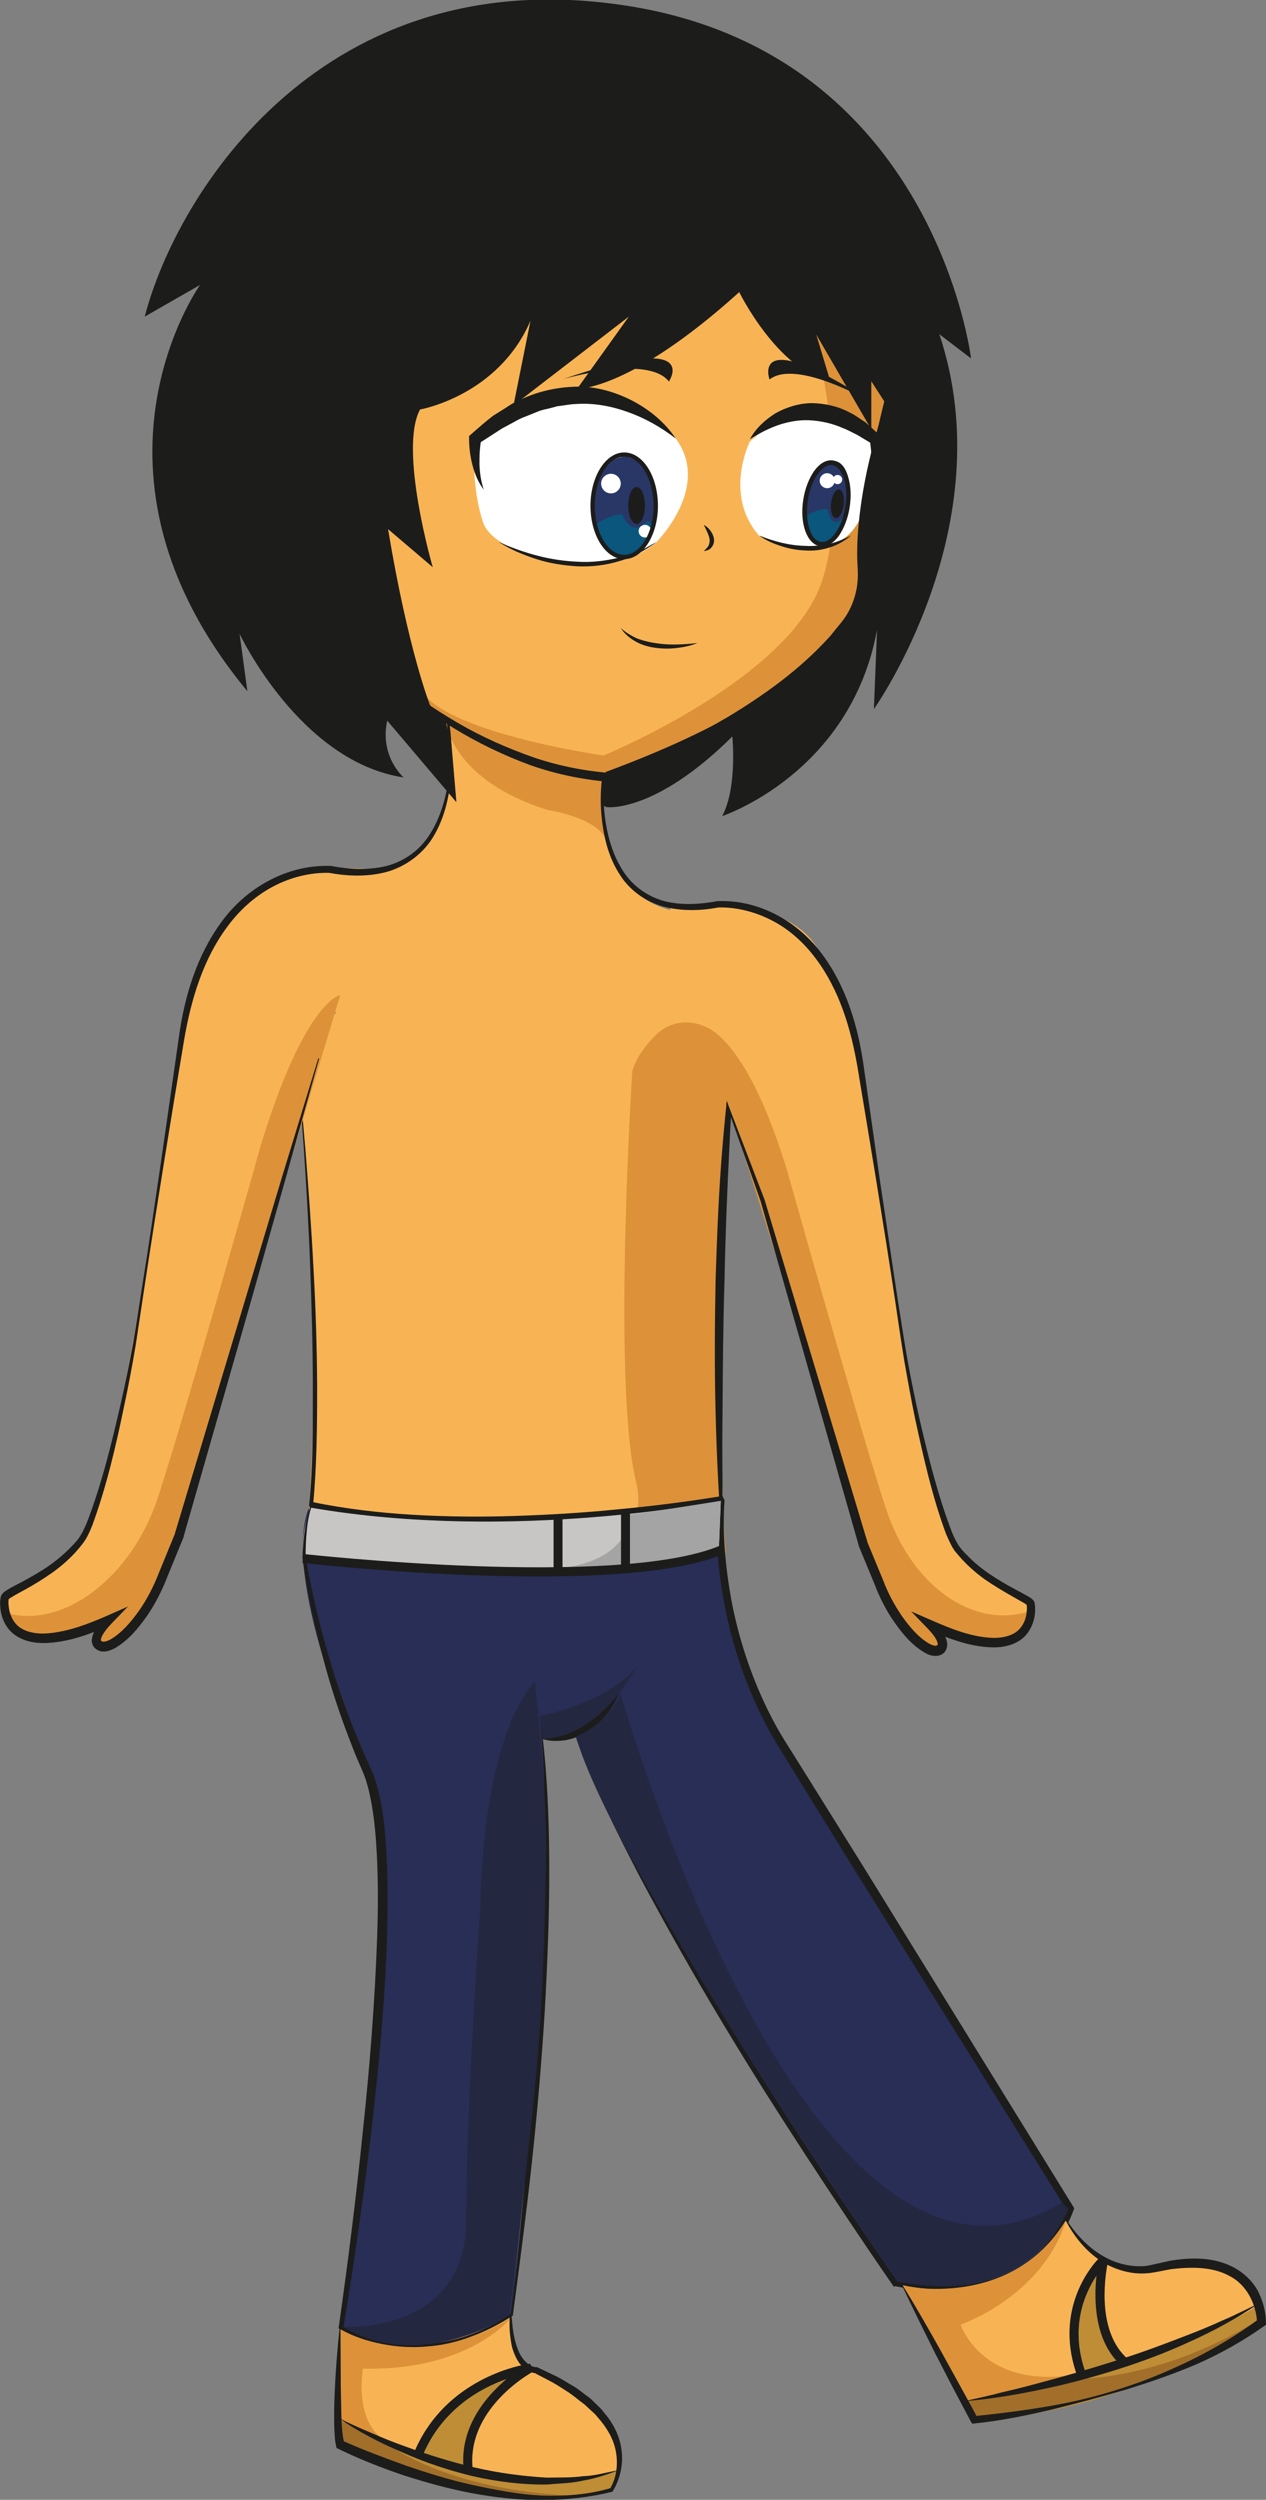 <?xml version="1.0" encoding="utf-8"?>
<!-- Generator: Adobe Illustrator 21.0.2, SVG Export Plug-In . SVG Version: 6.00 Build 0)  -->
<svg version="1.1" id="Capa_4" xmlns="http://www.w3.org/2000/svg" xmlns:xlink="http://www.w3.org/1999/xlink" x="0px" y="0px"
	 viewBox="0 0 439.1 866.9" style="enable-background:new 0 0 439.1 866.9;" xml:space="preserve">
<rect x="0" y="0" width="439.1" height="866.9" fill="#808080" stroke="none"/>
<style type="text/css">
	.st0{fill:#282E55;}
	.st1{fill:#F8B454;}
	.st2{fill:#DD9239;}
	.st3{fill:#1C1C1B;}
	.st4{fill:#C8C6C5;}
	.st5{fill:#FFFFFF;}
	.st6{fill:#0A567D;}
	.st7{fill:#293766;}
	.st8{fill:none;stroke:#1C1C1B;stroke-miterlimit:10;}
	.st9{fill:#BF8D36;}
	.st10{fill:#A4A4A4;}
	.st11{fill:#A16F2A;}
	.st12{fill:#242740;}
</style>
<g>
	<path class="st0" d="M107.7,521.9c0,0-12.9,17.8,18.1,89.8c0,0,10.5,21.2,6.6,48.1c-3.9,26.9,1,43.7-14.4,147.4
		c0,0,28,18.4,59.3-4.3c0,0,17.7-162.1,10.7-199.8c0,0,10.4,1.7,11.6-1.6c-1.8-1.7,31.8,82.2,111.1,190.6c0,0,43.8,10.7,60-26.4
		L268.5,600.3c0,0-22.3-38.8-18.4-79.9C250,520.4,171.6,533.3,107.7,521.9z"/>
	<g>
		<path class="st1" d="M155.3,249.7c0,0,9.2,51.5-30.6,53.5c0,0-46.5,86.4,63.3,73.4c109.8-13.1,53.8-60,53.8-60
			s-36.8,3.4-32.5-47.8C209.3,268.7,199.7,271.7,155.3,249.7z"/>
		<g>
			<path class="st1" d="M99.5,342.8c0,0,60.4,43.4,156.4,1.3c0,0-9.2,74.3-6.4,128.2c0,0-1,48,2,64c0,0-45.6,15.3-145.7,4.1
				C105.8,540.4,115.7,452,99.5,342.8z"/>
			<path class="st2" d="M253.7,371.1c-2.2,43-5.4,123.4-2,167.5c0,0-55.3,9.7-82,6c0,0,59.2,3.4,50.9-30.8s-1.3-142.3-1.3-142.3
				s1-5.4,8-12.4C237.2,349,254.4,356.9,253.7,371.1z"/>
			<g>
				<g>
					<path class="st3" d="M102,357.3l2.1,20.5l1.8,20.5c1.1,13.7,2.1,27.4,2.8,41.1c0.8,13.7,1.2,27.5,1.3,41.2
						c0,13.8-0.1,27.5-1.4,41.3l-0.7-1.1c11.6,2.4,23.4,3.8,35.3,4.5c11.9,0.7,23.8,0.8,35.6,0.4c11.9-0.4,23.8-1.1,35.6-2.3
						c11.8-1.1,23.7-2.6,35.4-4.5l0.8-0.1l0.7,1.5c-0.8,11.3,0.3,23,2.3,34.2c2.1,11.3,5.5,22.4,10.1,32.9
						c2.3,5.2,4.9,10.4,7.9,15.3l9.2,14.7l18.4,29.5l73.1,118.4l0.3,0.5l-0.2,0.5c-2.1,6-5.7,11.1-10.1,15.5
						c-4.4,4.3-9.8,7.6-15.6,9.7c-11.7,4.2-24.4,3.7-36.3,1.3L310,793l-0.2-0.3c-10.5-15.2-20.7-30.5-30.8-46
						c-10-15.5-19.9-31.1-29.4-46.9c-9.5-15.8-18.6-31.9-27.3-48.2c-8.5-16.4-16.8-32.9-23-50.3c6.5,17.3,14.9,33.7,23.7,49.9
						c8.8,16.2,18.2,32.1,27.9,47.8c19.3,31.4,39.5,62.3,60.6,92.5l-0.6-0.4c11.6,2.3,24,2.7,35.1-1.4c5.5-2,10.6-5.2,14.8-9.3
						c4.1-4.1,7.6-9.2,9.4-14.5l0.1,1l-73.6-118l-18.3-29.6l-9.1-14.8c-3-5-5.7-10.3-8-15.6c-4.7-10.7-8.1-22-10.2-33.5
						c-2.1-11.5-3.1-23.2-2.2-35l1.5,1.4c-11.8,1.9-23.7,3.3-35.6,4.4c-11.9,1.1-23.8,1.8-35.8,2.1c-11.9,0.3-23.9,0.1-35.8-0.6
						c-11.9-0.8-23.8-2.2-35.6-4.7l-0.1-0.1l-0.3-0.8c1.4-13.6,1.3-27.5,1.3-41.2c0-13.7-0.4-27.5-0.9-41.2
						c-0.5-13.7-1.3-27.4-2.2-41.1l-1.5-20.5L102,357.3z"/>
				</g>
				<g>
					<path class="st3" d="M250.7,536.4c-1.4-15.4-2.1-30.8-2.5-46.3c-0.4-15.5-0.3-30.9,0-46.4c0.5-15.5,1.1-30.9,2.4-46.3
						c1.3-15.4,3-30.8,5.8-46l-1.1,11.5l-0.9,11.5c-0.6,7.7-1.1,15.4-1.4,23.1c-0.8,15.4-1.4,30.8-1.7,46.2
						c-0.5,15.4-0.6,30.8-0.7,46.3c-0.1,7.7-0.1,15.4,0,23.2C250.5,520.9,250.7,528.7,250.7,536.4z"/>
				</g>
			</g>
		</g>
	</g>
	<path class="st4" d="M107.6,522.8c0,0-3.6,9-2.3,19.2c0,0,113.4,10.4,144-4.1l0.7-17.4C250,520.4,177.9,535,107.6,522.8z"/>
	<g>
		<g>
			<path class="st1" d="M137.9,121c0,0,115-59.4,173.8,0c0,0-15.5,54.5-13.2,73c2.3,18.5-3.5,23.5-27.1,43.6s-61.3,30.2-61.3,30.2
				s-61.9-5.8-94.3-54C115.8,213.9,103.2,135.1,137.9,121z"/>
		</g>
		<g>
			<path class="st2" d="M282.3,115.7c0,0,13.7,50.8,3,85.2S209.3,262,209.3,262s-52-7.4-62.5-21.6c0,0,3.1,18.5,62.5,29.9
				c0,0,88-34,89.2-66.3s9.2-64.1,9.2-64.1S301.8,116,282.3,115.7z"/>
		</g>
		<g>
			<path class="st5" d="M260.1,153.1c0,0-9.3,18.4,3.2,32.7c0,0,20.4,8.8,30.6,0c10.2-8.8,9.7-33.5,9.7-33.5
				S286.8,129.5,260.1,153.1z"/>
		</g>
		<g>
			
				<ellipse transform="matrix(0.196 -0.981 0.981 0.196 59.943 421.404)" class="st6" cx="286.9" cy="174.2" rx="14.4" ry="7.2"/>
		</g>
		<g>
			<path class="st7" d="M279.1,179.2c0,0,9.8-6.8,14.3,1.2c0,0,4.7-15.4-3.6-20.3C289.7,160.1,279.7,158,279.1,179.2z"/>
		</g>
		<g>
			<path class="st7" d="M286.9,175.8c0,0,1.5,10.9,7.1,1.4C294.1,177.2,293.7,174.4,286.9,175.8z"/>
		</g>
		<g>
			<path class="st3" d="M145.7,142c0,0,27.1-4.7,38.3-30.8l-5.9,29.4l40-30.8l-17.9,25c0,0,18.1,0.9,56.2-33.5
				c0,0,13.3,27.2,31.6,31l-4.9-16.3l19.1,32.9v-16.7l4.5,7c0,0-9.5,36.2-7.7,57.9c0,0,6.8,35.3-88.9,70.6c0,0-3.4,12,0.4,12.2
				c0,0,16.6,2.2,43.5-24.5c0,0,1.8,17.6-3.5,27.6c0,0,44.5-14.7,53.7-64.6l-1.1,27.5c0,0,45-63.3,22.7-130l11,8.4
				c0,0-12.6-105.3-118.7-122.2S61.2,67.3,50.2,109.8l19.2-11c0,0-46.5,64.9,16.4,140.9l-2.7-19.9c0,0,20.9,44.4,56.9,49.8
				c0,0-8.4-7.2-5.7-19.7l24,28.3l-2.4-28.2l-6.7-5.3c0,0-7.6-19-14.6-61.2l15.5,13.2C150.1,196.8,138.2,155.7,145.7,142z"/>
		</g>
		<g>
			<circle class="st5" cx="290.5" cy="166.3" r="1.6"/>
		</g>
		<g>
			<path class="st2" d="M154.7,250.4c0,0,1.9,20.1,35.3,30.5c0,0,19.1,2.8,20.6,11.8c0,0-1.4-14.6-2.1-22.9
				C208.4,269.8,169.6,260.9,154.7,250.4z"/>
		</g>
		<g>
			<path class="st3" d="M113,214.6c6.8,7.1,14.1,13.6,21.7,19.6c7.7,6,15.7,11.6,24.1,16.5c8.4,4.9,17.3,8.8,26.4,12
				c9.2,3.1,18.7,4.9,28.3,5.5l-0.6,0.1c13.6-5.5,26.9-12.2,39.6-19.7c12.6-7.6,24.7-16.3,34.6-27.1c1.3-1.3,2.3-2.8,3.5-4.2
				c1.2-1.4,2.3-2.8,3.2-4.3c1.8-3,3-6.5,3.5-10c0.2-1.8,0.3-3.6,0.2-5.3c-0.1-1.9-0.2-3.8-0.2-5.6c0-3.8,0.2-7.5,0.6-11.2
				c1.5-14.9,5.3-29.4,10-43.4c-4,14.3-7.2,28.8-8.3,43.6c-0.3,3.7-0.4,7.4-0.3,11c0,1.8,0.2,3.7,0.3,5.5c0.2,1.9,0.1,3.9-0.1,5.8
				c-0.4,3.8-1.7,7.6-3.6,11c-0.9,1.7-2.1,3.2-3.3,4.7c-1.2,1.5-2.3,3-3.6,4.4c-10.1,11.2-22.3,20.1-35.1,27.9
				c-12.8,7.8-26.2,14.3-40.1,19.8l-0.3,0.1l-0.3,0c-9.9-0.7-19.7-2.6-29.1-5.9c-9.3-3.4-18.2-7.7-26.6-12.8
				c-8.4-5.2-16.4-10.9-23.8-17.3C126.5,228.8,119.4,222,113,214.6z"/>
		</g>
		<g>
			<path class="st3" d="M244.1,182c0.9,0.5,1.6,1.1,2.2,1.9c0.6,0.8,1.1,1.7,1.3,2.8c0.2,1.1-0.1,2.3-0.8,3.1
				c-0.7,0.9-1.7,1.2-2.7,1.3c0.7-0.7,1.4-1.3,1.7-2c0.3-0.7,0.4-1.4,0.3-2.2C245.8,185.3,244.9,183.7,244.1,182z"/>
		</g>
		<g>
			<path class="st3" d="M260.1,152.3c2-3.7,5.2-6.7,8.9-9c3.8-2.1,8.2-3.5,12.7-3.5c4.5,0.1,9,1.1,12.9,3.2c2,0.9,3.7,2.3,5.5,3.4
				c1.6,1.4,3.2,2.8,4.7,4.3l0.8,0.7l0,0.7c0,1.1-0.2,2.1-0.3,3.1c-0.1,1-0.4,2-0.7,2.9c-0.6,1.9-1.6,3.8-2.9,5.2
				c0.4-1.9,0.5-3.7,0.5-5.6c0-0.9-0.1-1.8-0.2-2.7c-0.1-0.9-0.2-1.8-0.4-2.6l0.7,1.4l-5-3c-1.7-0.8-3.4-1.8-5.1-2.4
				c-3.4-1.5-6.9-2.3-10.5-2.6c-3.6-0.3-7.2,0.2-10.8,1.3C267.1,148.3,263.6,150.1,260.1,152.3z"/>
		</g>
		<g>
			<path class="st3" d="M263.3,185.7c5.2,2.1,10.6,3.5,16.1,3.6c2.7,0.2,5.4-0.2,8.1-0.7c2.7-0.5,5.2-1.7,7.8-2.9
				c-2.2,1.7-4.7,3.3-7.4,4.1c-2.7,0.9-5.6,1.3-8.5,1.1c-2.9-0.1-5.7-0.6-8.4-1.5C268.2,188.5,265.6,187.4,263.3,185.7z"/>
		</g>
		<g>
			<path class="st3" d="M285.1,189.5c-0.2,0-0.5,0-0.7-0.1c-4.5-0.7-7.1-7.8-5.8-16.1c0.6-3.9,2-7.4,3.8-10c2-2.7,4.3-4,6.6-3.6
				c2.3,0.3,4.1,2.3,5.1,5.5c1,3,1.2,6.8,0.6,10.7c-0.6,3.9-2,7.4-3.8,10C289.2,188.2,287.1,189.5,285.1,189.5z M288.3,161.2
				c-1.5,0-3.1,1.1-4.6,3.1c-1.7,2.3-3,5.6-3.5,9.3c-1.1,7.2,0.9,13.8,4.5,14.3c1.7,0.3,3.4-0.8,5-3c1.7-2.3,3-5.6,3.5-9.3
				c0.6-3.6,0.4-7.2-0.6-9.9c-0.9-2.6-2.2-4.1-3.9-4.4C288.6,161.2,288.4,161.2,288.3,161.2z"/>
		</g>
		<g>
			<path class="st8" d="M88.6,245"/>
		</g>
		<g>
			
				<ellipse transform="matrix(0.114 -0.994 0.994 0.114 83.591 443.42)" class="st3" cx="290.4" cy="174.8" rx="5" ry="2.2"/>
		</g>
		<g>
			<g>
				<path class="st5" d="M234.4,152.1c0,0-23.8-34.8-69.6-2.1c0,0-2,17.1,2.8,31.3c1.5,4.4,7.3,7.8,11.6,9.5
					c10.7,4.2,32.7,10.3,48.5-2.8C227.7,187.9,246.8,169,234.4,152.1z"/>
			</g>
			<g>
				<ellipse class="st6" cx="216.5" cy="176" rx="10.9" ry="17.1"/>
			</g>
			<g>
				<path class="st7" d="M206.3,182.2c0,0,10.4-8.9,20.4,0c0,0,5.3-19.8-9.5-23.9C217.2,158.3,202.7,158,206.3,182.2z"/>
			</g>
			<g>
				<path class="st7" d="M215.4,177.1c0,0,3.3,12.2,10.9,1.5C226.3,178.5,221.1,174.2,215.4,177.1z"/>
			</g>
			<g>
				<circle class="st5" cx="223.7" cy="184.2" r="2.2"/>
			</g>
			<g>
				<path class="st3" d="M234.4,152.1c-5.2-4-10.7-7.1-16.6-9.2c-5.8-2.1-11.9-3.2-17.9-2.8c-1.5,0-3,0.3-4.5,0.5
					c-0.7,0.1-1.5,0.2-2.2,0.3l-2.2,0.6c-1.5,0.4-3,0.6-4.4,1.2l-4.2,1.7c-1.5,0.5-2.8,1.2-4.2,2l-4.1,2.2l-7.9,5.1l0.7-1.4
					c-0.2,1.3-0.4,2.8-0.5,4.3c-0.1,1.5-0.1,2.9-0.1,4.4c0.1,2.9,0.5,5.9,1.5,8.8c-1.9-2.4-3.1-5.4-3.9-8.4
					c-0.4-1.5-0.7-3.1-0.9-4.6c-0.2-1.6-0.3-3.1-0.3-4.8l0-0.8l0.7-0.6c2.5-2.2,5-4.4,7.6-6.4l4.3-2.7c1.4-0.9,2.8-1.9,4.4-2.5
					c6.1-3.1,13-4.7,19.9-4.9c7-0.2,13.8,1.8,19.8,4.9C225.5,142.2,230.7,146.6,234.4,152.1z"/>
			</g>
			<g>
				<path class="st3" d="M172.9,187.9c4.4,2,8.9,3.6,13.5,4.8c4.6,1.2,9.3,1.9,14.1,2.1c4.7,0.3,9.5-0.3,14.1-1.4l3.4-0.9l3.3-1.3
					c2.3-0.7,4.2-2.2,6.4-3.2c-3.9,2.8-8.1,5.3-12.9,6.6c-4.7,1.4-9.6,2-14.4,1.8c-4.9-0.3-9.7-1-14.3-2.5
					C181.4,192.4,176.9,190.5,172.9,187.9z"/>
			</g>
			<g>
				<path class="st3" d="M216.5,193.9c-6.5,0-11.7-8.3-11.7-18.5c0-10.2,5.3-18.5,11.7-18.5c6.5,0,11.7,8.3,11.7,18.5
					C228.2,185.6,222.9,193.9,216.5,193.9z M216.5,158.4c-5.6,0-10.2,7.6-10.2,17c0,9.4,4.6,17,10.2,17s10.2-7.6,10.2-17
					C226.6,166,222.1,158.4,216.5,158.4z"/>
			</g>
			<g>
				<ellipse class="st3" cx="220.8" cy="175.3" rx="2.9" ry="6.4"/>
			</g>
			<g>
				<circle class="st5" cx="211.9" cy="167.7" r="3.4"/>
			</g>
		</g>
		<g>
			<circle class="st5" cx="286.9" cy="166.7" r="2.6"/>
		</g>
		<g>
			<path class="st3" d="M241.9,223c-2.2,0.9-4.6,1.4-7,1.7c-2.4,0.3-4.8,0.3-7.2,0c-2.4-0.3-4.8-0.9-7-2.1c-2.2-1.2-4.1-2.8-5.4-4.8
				c1.8,1.6,3.8,2.8,5.9,3.7c2.2,0.8,4.4,1.3,6.7,1.6C232.5,223.8,237.1,223.5,241.9,223z"/>
		</g>
		<g>
			<path class="st3" d="M195.2,131.5c0,0,29.4-8.7,36.8,0.8C232,132.3,243.9,114.8,195.2,131.5z"/>
		</g>
		<g>
			<path class="st3" d="M302.8,139.8c0,0-26.4-15.6-35.9-8.2C266.9,131.6,259.7,111.8,302.8,139.8z"/>
		</g>
	</g>
	<g>
		<path class="st1" d="M232.5,314.7c0,0,43.3-7.2,53.1,18.3c8.8,23,8.5,10.8,19.3,79.2s17.1,103.6,26.1,125.6c0,0,13.2,12.8,26,17.5
			c0,0,6.9,25.6-33.6,9.5c0,0,8.9,18.7-12.7-2c0,0-13.5-27.6-29.7-87.8c-16.3-60.1-36.8-121.8-36.8-121.8S230.7,348.3,232.5,314.7z"
			/>
		<path class="st2" d="M243.8,355.8c0,0,14.7,2,29.4,50.8c0,0,25.3,89.9,34.2,116.9c9,27,30.4,41.2,49.1,35.4c0,0-0.3,20.8-32.5,5.5
			c0,0,9.7,16-8.6,1.5c0,0-12.2-19.6-19.6-45.1C288.4,495.4,244.9,359.1,243.8,355.8z"/>
		<g>
			<g>
				<path class="st3" d="M209.9,268.5c-0.6,6.2-0.8,10.8,0.2,16.9c1,6.1,2.9,12,6.3,17.1c3.4,5.1,8.6,8.6,14.4,10.1
					c5.9,1.4,12,1,18-0.1l0.1,0l0,0c14.5-0.6,28.1,7.2,36.4,18.6c8.4,11.4,12.4,25.2,14.3,38.9l5.8,40.8c2.1,13.6,4,27.2,6.1,40.7
					c1.1,6.8,2.1,13.6,3.3,20.3c1.2,6.7,2.6,13.5,4.1,20.2c3.1,13.3,6.4,26.7,11.3,39.4c0.6,1.5,1.4,3.1,2.2,4.4
					c0.8,1.2,2,2.6,3.2,3.7c2.3,2.4,4.9,4.5,7.7,6.4c2.8,1.9,5.7,3.6,8.7,5.2c1.5,0.8,3,1.6,4.6,2.5c0.4,0.2,0.8,0.5,1.2,0.8
					c0.2,0.2,0.5,0.4,0.7,0.7c0.4,0.6,0.4,1,0.4,1.2c0.2,1.1,0.1,2,0.1,2.9c-0.3,3.7-2.1,7.7-5.5,9.8c-3.4,2.1-7.3,2.5-10.9,2.2
					c-7.2-0.5-13.8-3.1-20.2-5.8l1.8-2.7c1,1,1.8,1.9,2.5,3c0.7,1.1,1.5,2.2,1.8,4c0.1,0.8,0,2-0.7,3c-0.7,0.9-1.5,1.3-2.6,1.5
					c-1.9,0.2-3.3-0.4-4.5-1.1c-4.6-2.7-7.8-6.7-10.6-10.7c-2.8-4-5.1-8.6-6.8-13.1l-5.5-13.3l0-0.1l0-0.1l-22.7-79.5l-11.3-39.8
					l-11.9-33.6l0.2-1l13.1,34.2l11.9,39.6l23.8,79.2l-0.1-0.2l5.5,13.3c1.7,4.5,3.9,8.6,6.5,12.4c2.7,3.8,5.8,7.5,9.5,9.6
					c0.9,0.5,1.9,0.8,2.4,0.7c0.2,0,0.4-0.2,0.5-0.3c0-0.1,0.1-0.1,0-0.5c-0.2-1.5-1.9-3.5-3.3-5l-5.9-6.1l7.8,3.4
					c6.2,2.7,12.6,5.2,19.1,5.7c3.2,0.3,6.5-0.1,9-1.6c2.5-1.5,4-4.4,4.2-7.5c0.1-0.7,0.1-1.6,0-2.2c0-0.2-0.1-0.2,0,0
					c0,0-0.1-0.1-0.2-0.2c-0.2-0.2-0.6-0.4-0.9-0.6c-1.4-0.8-2.9-1.6-4.4-2.5c-3-1.7-6-3.5-8.9-5.5c-2.8-2-5.5-4.3-7.9-6.9
					c-1.2-1.3-2.3-2.5-3.4-4.2c-0.9-1.6-1.6-3.2-2.3-4.8c-4.8-13-7.8-26.5-10.7-39.9c-1.4-6.7-2.6-13.5-3.8-20.3
					c-1.1-6.8-2.1-13.6-3.1-20.4c-4.1-27.2-8.6-54.3-13.1-81.3c-2.3-13.4-6.3-26.7-14.4-37.5c-4-5.4-9-10-14.9-13.1
					c-5.8-3.1-12.6-4.9-19.1-4.7l0.1,0c-6.2,1.2-12.7,1.3-19-0.3c-6.2-1.7-11.8-5.7-15.2-11.2c-3.5-5.4-5.2-11.6-6-17.8
					c-0.8-6.2-0.7-11.1,0.1-17.3L209.9,268.5z"/>
			</g>
		</g>
	</g>
	<g>
		<path class="st1" d="M132,301.7c0,0-41.4-5.5-53.1,17.3c-11.7,22.8-11,10.9-22.2,82.2S38.9,509.2,29.4,532.1
			c0,0-14.4,17-27.8,21.9c0,0-6.4,24.9,35.8,8.1c0,0-9.6,21.8,13.1-4c0,0,14-28.8,31-91.4s38.3-126.8,38.3-126.8
			S134,336.7,132,301.7z"/>
		<path class="st2" d="M118,345.1c0,0-12.3,1.8-27.7,52.6c0,0-26.3,93.6-35.6,121.8c-9.3,28.2-33.5,45.7-52.9,39.7
			c0,0,2.1,18.9,35.6,3c0,0-15,20.2,8.9,1.6c0,0,12.7-20.4,20.4-46.9C74.5,490.3,116.9,348.6,118,345.1z"/>
		<g>
			<g>
				<path class="st3" d="M155.9,250.9c0.9,6.4,1,14.9,0.2,21.3c-0.8,6.4-2.6,12.9-6.2,18.6c-3.6,5.6-9.4,9.8-15.9,11.6
					c-6.5,1.7-13.3,1.5-19.8,0.3l0.1,0c-6.8-0.2-13.8,1.6-19.9,4.9c-6.1,3.3-11.4,8.1-15.5,13.7c-8.4,11.2-12.6,25.2-15,39.1
					c-4.7,28.2-9.3,56.4-13.6,84.7c-1.1,7.1-2.1,14.1-3.2,21.2c-1.2,7.1-2.5,14.1-4,21.1c-2.9,14-6.1,28-11.1,41.6
					c-0.7,1.7-1.4,3.4-2.4,5c-1.1,1.7-2.3,3-3.5,4.4c-2.5,2.7-5.3,5.1-8.3,7.2c-3,2.1-6.1,4-9.2,5.7c-1.6,0.9-3.2,1.7-4.6,2.6
					c-0.4,0.2-0.7,0.4-0.9,0.6L3,554.6c0.1-0.2,0.1-0.2,0,0c-0.1,0.7-0.1,1.5,0,2.3c0.3,3.2,1.8,6.3,4.4,7.8c2.6,1.6,6.1,2,9.4,1.7
					c6.8-0.6,13.5-3.1,19.9-5.9l7.7-3.4l-5.9,6.1c-1.5,1.6-3.2,3.7-3.5,5.3c0,0.4,0,0.5,0.1,0.5c0.1,0.1,0.4,0.3,0.6,0.3
					c0.5,0.1,1.6-0.2,2.5-0.7c3.9-2.2,7.2-6.1,10-10c2.8-4,5-8.3,6.8-12.9l5.7-13.9l-0.1,0.2l24.8-82.5l12.4-41.3l12.6-41.2l0.3,0.1
					l-11.6,41.5L87.4,450l-23.7,82.8l0,0.1l0,0.1l-5.7,13.9c-1.8,4.7-4.2,9.4-7.1,13.6c-3,4.2-6.2,8.2-11.1,11.1
					c-1.3,0.6-2.6,1.3-4.6,1.1c-1-0.2-1.9-0.7-2.6-1.5c-0.7-0.9-0.9-2.2-0.7-3c0.3-1.8,1.1-3,1.9-4.1c0.8-1.1,1.6-2.1,2.6-3.1
					l1.8,2.7c-6.7,2.8-13.5,5.5-21.1,6c-3.7,0.3-7.8-0.1-11.3-2.3c-3.6-2.2-5.5-6.3-5.7-10.2c-0.1-1-0.1-1.9,0.1-3
					c0-0.2,0.1-0.7,0.4-1.2c0.3-0.4,0.5-0.6,0.7-0.8c0.4-0.4,0.9-0.6,1.3-0.9c1.6-1,3.2-1.8,4.8-2.6c3.1-1.7,6.2-3.4,9.1-5.4
					c2.9-2,5.6-4.2,8-6.7c1.2-1.2,2.5-2.6,3.3-3.9c0.9-1.4,1.6-3,2.3-4.6c5.1-13.2,8.5-27.1,11.7-41c1.6-7,3-14,4.3-21
					c1.2-7,2.3-14.1,3.4-21.2c2.3-14.1,4.3-28.3,6.4-42.4l6.1-42.5c1.9-14.2,6.2-28.6,14.9-40.4c8.6-11.8,22.8-19.9,37.9-19.3l0,0
					l0.1,0c6.2,1.2,12.7,1.5,18.8,0.1c6.1-1.5,11.5-5.2,15-10.5c3.5-5.2,5.5-11.5,6.6-17.8c1-6.3,0.3-15.2-0.3-21.6L155.9,250.9z"/>
			</g>
		</g>
	</g>
	<path class="st1" d="M118,807.2l-0.8,31.2c0,0,53.1,34.6,97.5,18.2c0,0,5.6-22.8-31.6-35c0,0-5.6-3.9-5.7-18.8
		C177.3,802.8,145.6,823.4,118,807.2z"/>
	<path class="st1" d="M313,792.5l21.4,40.2c0,0,79.8-12.3,102-33.8c0,0-4.9-22.1-38.6-11.8c0,0-16,3.8-28-17.2
		C369.7,769.9,356.1,801.1,313,792.5z"/>
	<path class="st2" d="M369.7,769.9c0,0-5.1,23.6-36.5,36.3c0,0,7.7,23.2,41.3,17c0,0-16.7,7-40.1,9.5l-21-40
		C313.3,792.7,350.7,801.2,369.7,769.9z"/>
	<path class="st9" d="M117.2,838.4c0,0,21.6,11.2,27.8,13c0,0,9.2-24.8,37.5-29.3c0,0-23.2,15.9-20,34.1c0,0,38,7.8,52.2,0.4
		l-2.5,6.8c0,0-22.1,8.3-58.4-2.4S118,847.8,118,847.8L117.2,838.4z"/>
	<path class="st9" d="M334.4,832.7l40.3-8.9c0,0-6.8-24.6,7.1-39.4c0,0-3.4,23.7,8.3,34.9c0,0,43.8-15.8,46.3-20.4l1.1,6.5
		c0,0-43.7,31.3-99.7,33.8L334.4,832.7z"/>
	<path class="st10" d="M218.5,525.2c0,0,1.1,20.2-35.9,19.1c0,0,47.3,0.7,66.7-6.4l0.7-17.4C250,520.4,224.7,524.6,218.5,525.2z"/>
	<path class="st2" d="M177.3,803.7c0,0-14.5,18.6-51.4,17.7c0,0-3.7,20,9.4,25.9l-18-8.2l0.8-31.9C118,807.2,144.8,824,177.3,803.7z
		"/>
	<path class="st11" d="M131.1,845.1c0,0,19.6,18.2,67.8,20.4c0,0-35.5,1.8-81.7-17.6v-8.8L131.1,845.1z"/>
	<path class="st11" d="M369.5,825c0,0,30.3,2.1,66.9-20.4c0,0-35.1,28.9-99.2,34.7l-2.8-6.6C334.4,832.7,356.7,828.7,369.5,825z"/>
	<g>
		<g>
			<path class="st3" d="M187,593.1c2.6,17.4,3.4,35,3.5,52.5c0.1,17.6-0.6,35.1-1.6,52.6c-1.1,17.5-2.6,35-4.5,52.4
				c-1.9,17.4-4.2,34.8-6.5,52.2l0,0.2l-0.2,0.1c-4.4,2.9-9.1,5.3-14,7.1c-4.9,1.9-10.1,3.1-15.3,3.5c-5.2,0.5-10.6,0.2-15.7-0.8
				c-5.2-1-10.2-2.6-14.9-5.3l-0.4-0.2l0.1-0.5c3.2-22.4,6-44.8,8.3-67.3c2.4-22.5,4.2-45,5-67.6c0.4-11.3,0.4-22.6-0.4-33.7
				c-0.4-5.6-1.1-11.2-2.3-16.6c-0.6-2.7-1.4-5.3-2.5-7.8c-1.1-2.6-2.3-5.2-3.3-7.9c-4.2-10.6-7.8-21.4-10.6-32.4
				c-2.9-11-5.3-22.1-6.8-33.3l0,0l0,0c0.1-3.2,0.3-6.3,0.8-9.4c0.4-3.1,1-6.3,2.3-9.2l0.3,0.1c-1.1,2.9-1.6,6-1.9,9.1
				c-0.3,3.1-0.4,6.2-0.4,9.4l0-0.1c4,22.2,10.1,44.1,18.9,64.8c1.1,2.6,2.3,5.1,3.4,7.7c1.3,2.6,2.2,5.5,2.9,8.3
				c1.4,5.6,2.1,11.3,2.5,17c0.9,11.4,0.8,22.8,0.5,34.1c-0.7,22.7-2.9,45.3-5.5,67.8c-2.7,22.5-5.9,44.9-9.6,67.3l-0.3-0.8
				c4.3,2.6,9.3,4.3,14.3,5.4c5,1.1,10.3,1.4,15.4,1c10.3-0.8,20.3-4.7,28.8-10.5l-0.2,0.4c2.3-17.4,3.9-34.8,5.4-52.3
				c1.5-17.5,2.9-34.9,4-52.4c1.2-17.5,1.9-35,2.3-52.5c0.2-8.7,0.1-17.5-0.1-26.2c-0.2-8.7-0.7-17.5-1.6-26.2L187,593.1z"/>
		</g>
		<g>
			<path class="st3" d="M188,603c2.8-0.1,5.4-0.7,7.9-1.5c2.5-0.9,4.9-2.1,7.1-3.5c2.2-1.4,4.2-3.2,6.2-5c1-0.9,1.9-2,2.8-2.9
				c0.9-1,1.8-2.1,2.8-3.1c-0.5,1.3-1.2,2.5-1.8,3.8c-0.8,1.2-1.5,2.4-2.4,3.5c-1.8,2.2-3.9,4.2-6.2,5.8c-2.4,1.5-5.1,2.8-7.9,3.3
				C193.6,603.9,190.6,603.9,188,603z"/>
		</g>
		<g>
			<path class="st3" d="M186.5,546.7c-39,0-78.9-4.4-81.6-4.7l0.3-3.1c1.1,0.1,108.5,12,144.3-2.8l1.2,2.9
				C236.4,544.9,211.6,546.7,186.5,546.7z"/>
		</g>
		<g>
			<rect x="192" y="526.6" class="st3" width="3.1" height="17.9"/>
		</g>
		<g>
			<rect x="215.4" y="524.3" class="st3" width="3.1" height="19.1"/>
		</g>
		<g>
			<path class="st3" d="M177.4,802.8c0.2,1.9,0.3,3.8,0.6,5.7c0.3,1.9,0.7,3.7,1.3,5.4c0.6,1.7,1.4,3.4,2.6,4.7
				c1.1,1.3,2.8,2.3,4.1,2.3l0.3,0l0.2,0.1c2.1,1,4.2,2,6.3,3c2.1,1,4.1,2.4,6.1,3.5c2,1.2,3.8,2.8,5.8,4.2l2.6,2.5l1.3,1.3l1.1,1.4
				c3.1,3.6,5.4,8.2,5.9,13c0.6,4.8-0.5,9.7-3,13.9l-0.1,0.2l-0.2,0.1c-7.9,2-16.1,2.8-24.2,2.9c-8.2,0-16.3-0.9-24.4-2.4
				c-8-1.5-15.9-3.7-23.7-6.2c-7.7-2.6-15.3-5.6-22.7-9.2l-0.6-0.3l-0.1-0.6c-0.5-2-0.5-3.7-0.6-5.4c-0.1-1.7-0.1-3.4-0.1-5.2
				c0-3.4,0.1-6.8,0.3-10.2c0.3-6.8,0.9-13.6,1.6-20.3l0.3,0l0.1,20.3l0.2,10.1c0.1,3.3,0.3,6.9,1,9.6l-0.8-0.9
				c7.3,3.3,14.9,6.1,22.4,8.8c7.6,2.6,15.3,5,23.2,6.7c7.8,1.7,15.8,3.2,23.8,3.6c8,0.3,16.2-0.3,23.9-2.6l-0.3,0.2
				c2.3-3.8,2.8-8.6,2-12.9c-0.8-4.4-3.2-8.3-6.1-11.6l-1.1-1.3l-1.2-1.1l-2.5-2.3c-1.8-1.3-3.5-2.8-5.4-4.1
				c-1.9-1.2-3.8-2.5-5.8-3.6c-2-1.1-4.1-2.1-6.1-3.2l0.5,0.1c-2.6-0.2-4.3-1.7-5.6-3.3c-1.3-1.7-2-3.5-2.6-5.4
				c-0.5-1.9-0.7-3.9-0.9-5.8c-0.1-1.9-0.1-3.9,0-5.8L177.4,802.8z"/>
		</g>
		<g>
			<path class="st3" d="M117.2,838.4c3.8,1.9,7.7,3.7,11.6,5.3c3.9,1.7,7.8,3.3,11.8,4.7c7.9,2.9,16,5.4,24.1,7.3
				c8.2,1.9,16.5,3,24.9,3.5c4.2-0.1,8.4,0.1,12.6-0.5c4.2-0.1,8.3-1.4,12.5-2.1c-4,1.4-8,2.9-12.3,3.6c-4.2,1-8.5,1-12.8,1.4
				c-8.6,0.1-17.2-1-25.6-2.9c-8.3-2-16.5-4.7-24.3-8.2C131.8,847.2,124.2,843.2,117.2,838.4z"/>
		</g>
		<g>
			<path class="st3" d="M160.9,857c-1.9-15,7.7-26,14.8-32c-8.9,3.1-22.6,10.5-29.3,27l-2.9-1.2c10-24.5,34.3-30.1,39.1-30.9
				l1.3-0.2l1.1,2.6l-1.2,0.8c-3.7,2.2-22.2,14.4-19.8,33.6L160.9,857z"/>
		</g>
		<g>
			<path class="st3" d="M313.1,792.5c4.6,7.5,9,15.2,13.3,22.9l6.4,11.6c2.1,3.9,4.3,7.7,6.3,11.6l-1.3-0.7c8.7-0.9,17.5-2,26.2-3.5
				c8.7-1.5,17.3-3.6,25.7-6.4c8.4-2.7,16.6-6.2,24.5-10.1c7.9-4,15.4-8.5,22.4-13.7l-0.6,1.2c-0.3-6.6-3.8-13.3-9.7-16.2
				c-5.9-3.2-13.2-3.1-20.1-2.3l-5.2,1l-1.3,0.2c-0.4,0.1-1.1,0.2-1.5,0.2c-1,0.1-1.9,0.1-2.9,0.1c-3.8-0.1-7.5-1.2-10.8-2.8
				c-6.7-3.4-11.6-9.3-14.9-15.6l0.3-0.2c3.9,6,9.1,11.2,15.5,14c3.2,1.4,6.6,2.1,10,2.1c0.8,0,1.7,0,2.5-0.2
				c0.5-0.1,0.7-0.1,1.2-0.2l1.3-0.3l5.4-1.2c7.2-1.2,15.1-1.4,22.1,2.3c3.4,1.8,6.4,4.6,8.3,8c1.8,3.5,2.8,7.1,2.9,11.1l0,0.8
				l-0.6,0.4c-7.3,5.2-15.2,9.6-23.3,13.2c-8.2,3.5-16.6,6.4-25.1,9c-8.5,2.5-17.1,4.8-25.7,6.9c-8.7,2-17.4,3.8-26.3,4.7l-0.9,0.1
				l-0.5-0.8c-2.1-3.9-4.1-7.8-6.2-11.7l-6.1-11.8c-3.9-7.9-7.9-15.8-11.6-23.8L313.1,792.5z"/>
		</g>
		<g>
			<path class="st3" d="M334.4,832.7c4.4-1,8.8-1.9,13.2-3.1c4.4-1,8.7-2.1,13.1-3.3c8.7-2.3,17.3-4.8,25.8-7.5
				c8.6-2.6,17-5.8,25.3-9c4.2-1.6,8.3-3.3,12.4-5.2c4.2-1.7,8.1-3.9,12.3-5.7c-7.5,5-15.4,9.4-23.7,13.1c-8.2,3.8-16.7,7-25.3,9.7
				c-8.6,2.7-17.4,5.1-26.2,6.9C352.3,830.5,343.4,832,334.4,832.7z"/>
		</g>
		<g>
			<path class="st3" d="M373.8,824.4c-8.1-21.7,3.2-36.8,6.9-40.8c0.6-0.7,1.5-0.8,2.3-0.5c0.8,0.4,1.2,1.3,1.1,2.1
				c-1,5.4-3.5,23.7,7.1,32.9l-2.1,2.4c-9.6-8.4-9.7-23-8.8-31.3c-4.1,6.1-9.5,18.1-3.6,34.1L373.8,824.4z M383,785.6
				C383,785.6,383,785.6,383,785.6C383,785.6,383,785.6,383,785.6z"/>
		</g>
	</g>
	<path class="st12" d="M187.3,595.1c0,0,23.3-4.4,33.5-17.1c0,0-12.6,24.7-32.5,24.9L187.3,595.1z"/>
	<path class="st12" d="M185.5,583.1c0,0,4.4,38.2,3.9,62.3c-0.5,24.3-1.1,47.2-3.1,70.3s-9.6,86.8-9.6,86.8s-29.9,21-57.8,4.4
		c0,0,42.8,2.9,42.8-37.1c0-40,4.9-108.2,4.9-108.2S166.3,605.5,185.5,583.1z"/>
	<path class="st12" d="M215.2,587.2c0,0,64.9,230.1,153.2,176.6l2.1,2.3c0,0-11.8,34.1-58.8,25.2c-0.3,0.7-99.6-144.4-111.9-189.1
		C199.8,602.3,211.5,597.5,215.2,587.2z"/>
</g>
</svg>
